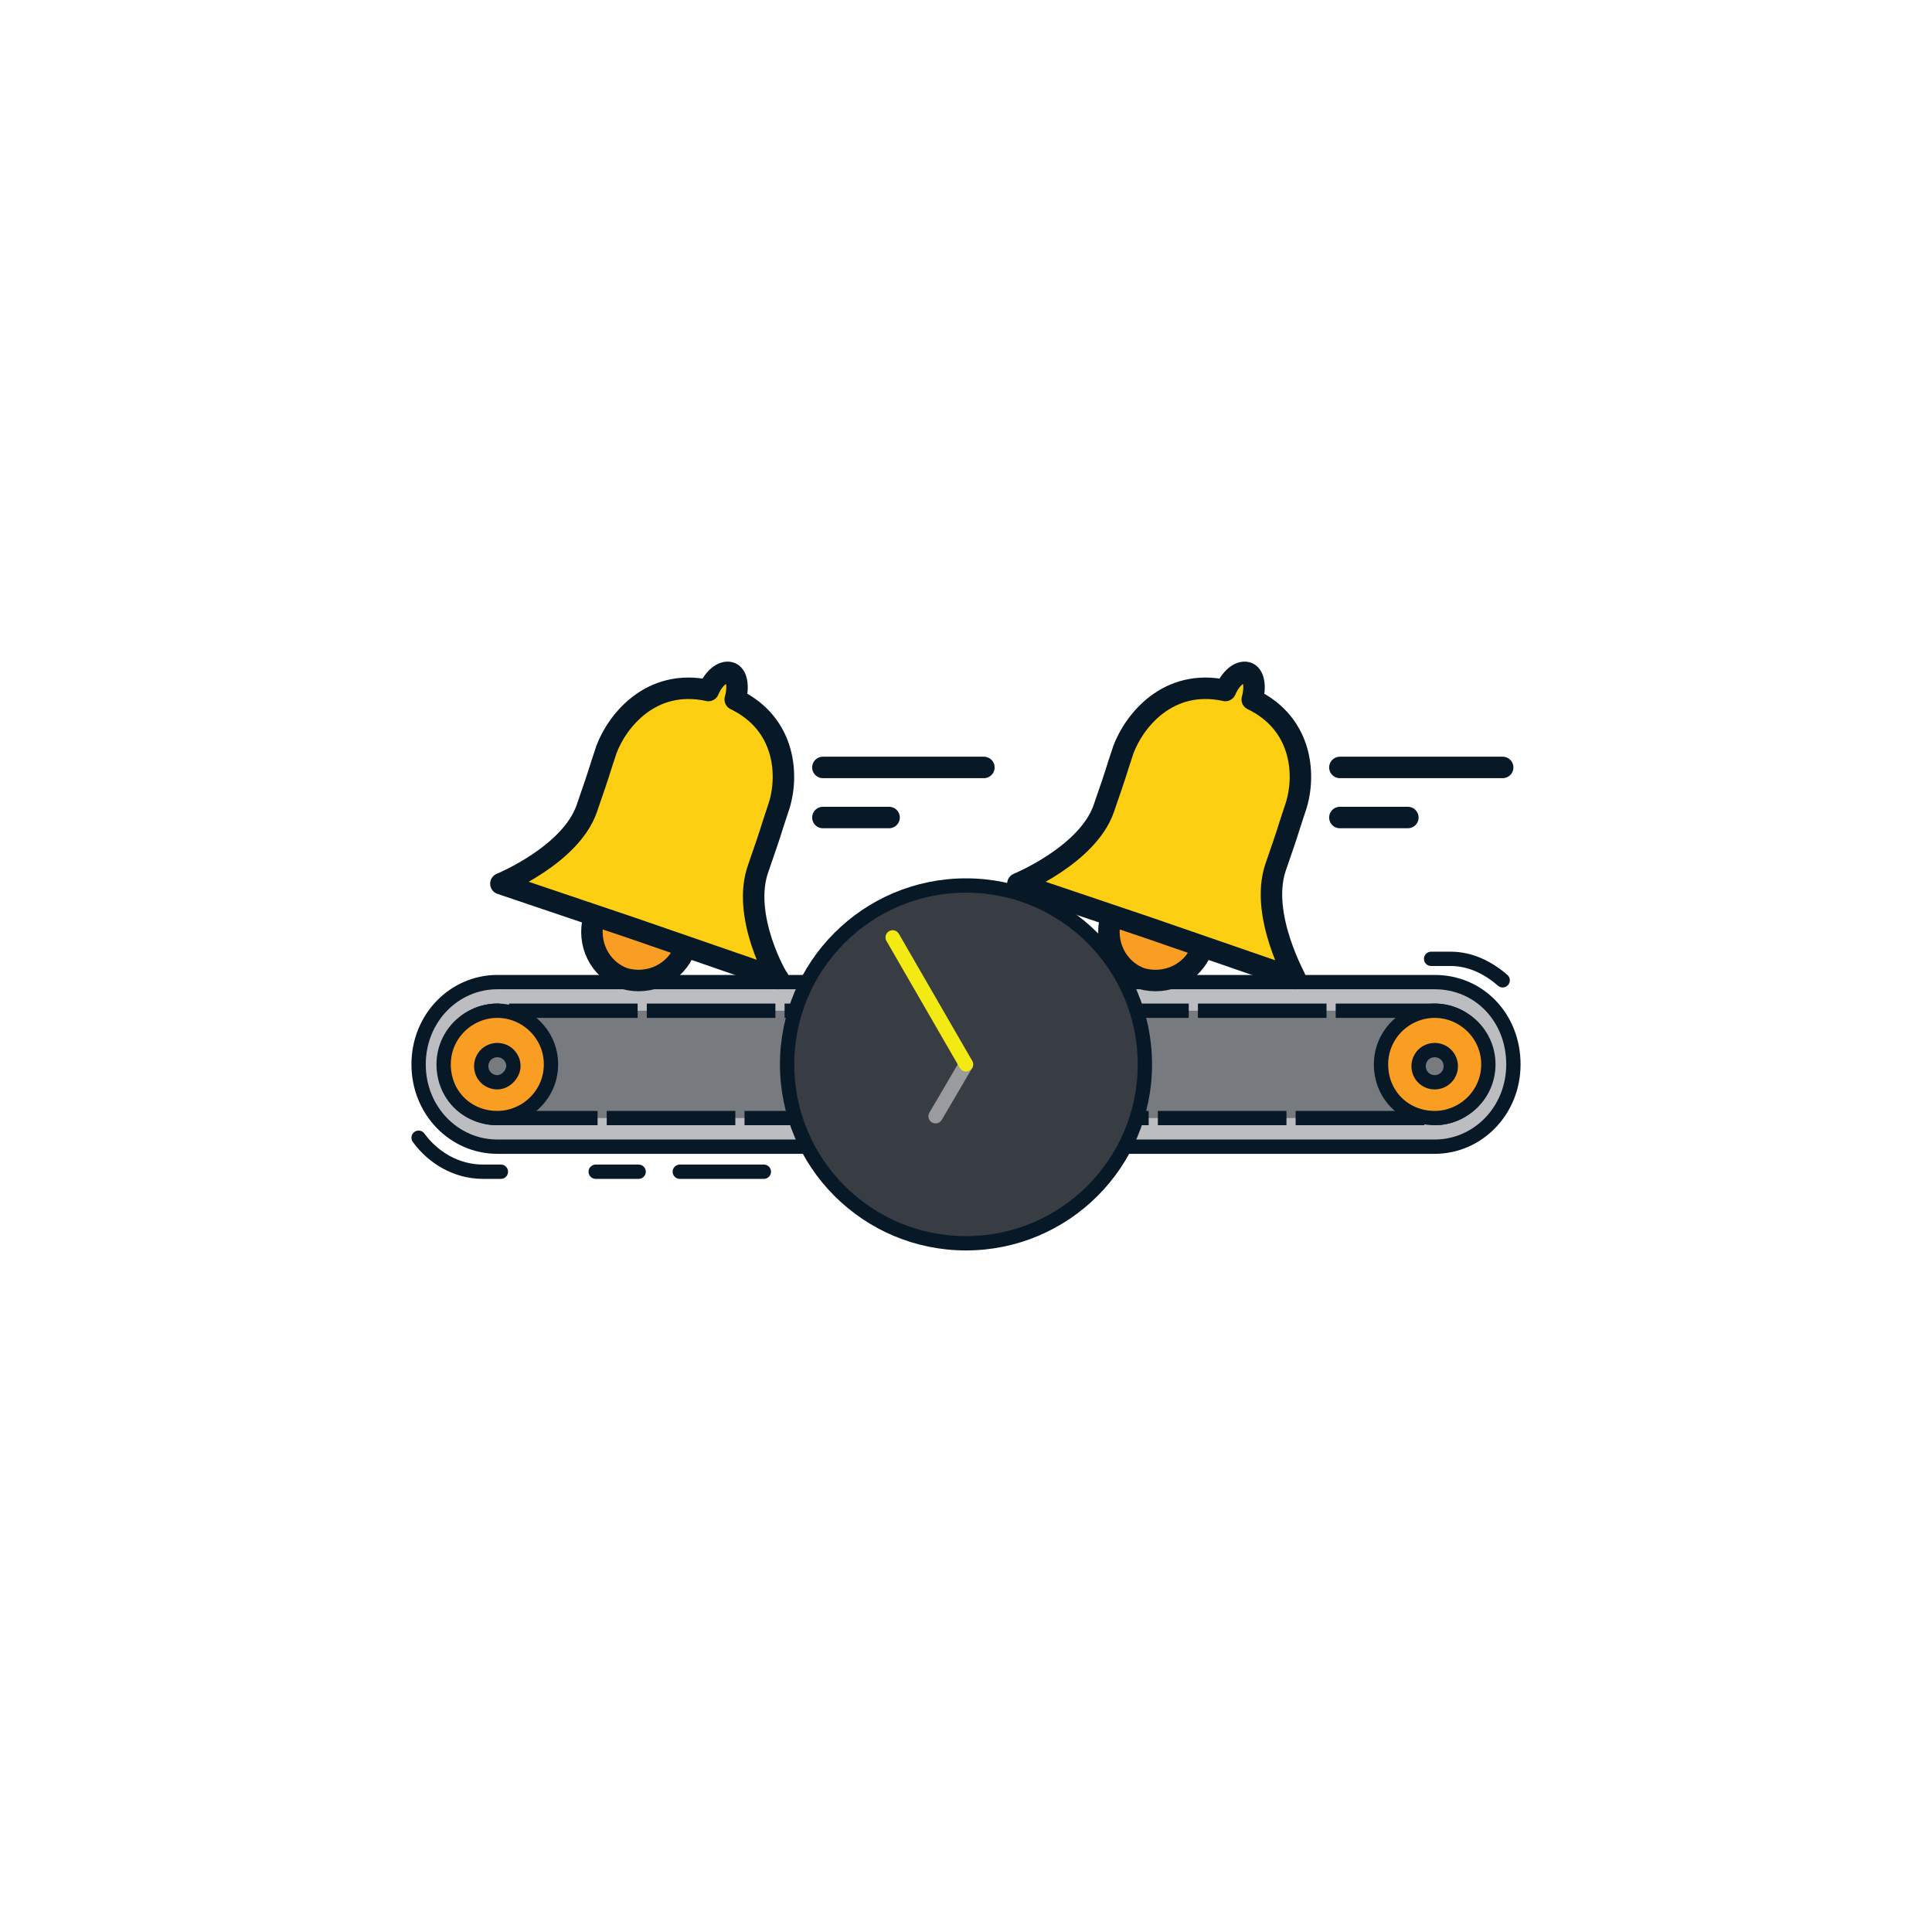 <?xml version="1.0" encoding="utf-8"?>
<!-- Generator: Adobe Illustrator 19.0.0, SVG Export Plug-In . SVG Version: 6.00 Build 0)  -->
<svg version="1.1" id="Layer_1" xmlns="http://www.w3.org/2000/svg" xmlns:xlink="http://www.w3.org/1999/xlink" x="0px" y="0px"
	 viewBox="0 0 108 108" style="enable-background:new 0 0 108 108;" xml:space="preserve">
<style type="text/css">
	.st0{fill:#BCBDC0;}
	.st1{fill:none;stroke:#071827;stroke-width:0.8;stroke-miterlimit:10;}
	.st2{fill:#777A7E;}
	.st3{fill:none;stroke:#071827;stroke-width:0.8;stroke-miterlimit:10;stroke-dasharray:7.189,0.513;}
	.st4{fill:#F99E22;stroke:#071827;stroke-width:0.8;stroke-miterlimit:10;}
	.st5{fill:none;stroke:#071827;stroke-width:0.8;stroke-linecap:round;stroke-miterlimit:10;}
	.st6{fill:none;stroke:#071827;stroke-width:1.2;stroke-linecap:round;stroke-miterlimit:10;stroke-dasharray:0;}
	
		.st7{fill:#F99E22;stroke:#071827;stroke-width:1.2;stroke-linecap:round;stroke-linejoin:round;stroke-miterlimit:10;stroke-dasharray:0;}
	
		.st8{fill:#FCCF13;stroke:#071827;stroke-width:1.2;stroke-linecap:round;stroke-linejoin:round;stroke-miterlimit:10;stroke-dasharray:0;}
	.st9{fill:#373D43;stroke:#071827;stroke-width:0.8;stroke-miterlimit:10;}
	.st10{fill:none;stroke:#9A9B9E;stroke-width:0.8;stroke-linecap:round;stroke-miterlimit:10;}
	.st11{fill:none;stroke:#F2EA12;stroke-width:0.8;stroke-linecap:round;stroke-miterlimit:10;}
</style>
<g id="Outer_track">
	<path id="XMLID_45_" class="st0" d="M80.2,54.9H27.8c-2.4,0-4.4,2-4.4,4.6s2,4.6,4.4,4.6h52.4c2.4,0,4.4-2,4.4-4.6
		S82.7,54.9,80.2,54.9z"/>
	<g id="XMLID_43_">
		<path id="XMLID_44_" class="st1" d="M80.2,54.9H27.8c-2.4,0-4.4,2-4.4,4.6s2,4.6,4.4,4.6h52.4c2.4,0,4.4-2,4.4-4.6
			S82.7,54.9,80.2,54.9z"/>
	</g>
</g>
<g id="Inner_track">
	<path id="XMLID_37_" class="st2" d="M27.8,56.5c-1.6,0-2.9,1.3-2.9,3s1.3,3,2.9,3l52.4,0c1.6,0,2.9-1.3,2.9-3s-1.3-3-2.9-3
		C80.2,56.5,27.8,56.5,27.8,56.5z"/>
	<path id="XMLID_36_" class="st3" d="M27.8,56.5c-1.6,0-2.9,1.3-2.9,3s1.3,3,2.9,3l52.4,0c1.6,0,2.9-1.3,2.9-3s-1.3-3-2.9-3
		C80.2,56.5,27.8,56.5,27.8,56.5z"/>
</g>
<path id="Wheel" class="st4" d="M80.2,56.5c-1.6,0-3,1.3-3,3s1.3,3,3,3c1.6,0,3-1.3,3-3S81.8,56.5,80.2,56.5z M80.2,60.5
	c-0.5,0-0.9-0.4-0.9-0.9s0.4-0.9,0.9-0.9s0.9,0.4,0.9,0.9S80.7,60.5,80.2,60.5z"/>
<path id="Wheel_1_" class="st4" d="M27.8,56.5c-1.6,0-3,1.3-3,3s1.3,3,3,3c1.6,0,3-1.3,3-3S29.4,56.5,27.8,56.5z M27.8,60.5
	c-0.5,0-0.9-0.4-0.9-0.9c0-0.5,0.4-0.9,0.9-0.9c0.5,0,0.9,0.4,0.9,0.9C28.7,60,28.3,60.5,27.8,60.5z"/>
<g id="Lower_long_speed">
	<line id="XMLID_22_" class="st5" x1="38" y1="65.5" x2="42.7" y2="65.5"/>
</g>
<g id="Lower_short_speed">
	<line id="XMLID_19_" class="st5" x1="33.3" y1="65.5" x2="35.7" y2="65.5"/>
</g>
<g id="Lower_curved_speed">
	<path id="XMLID_14_" class="st5" d="M23.4,63.6c0.8,1.1,2.1,1.9,3.6,1.9H28"/>
</g>
<g id="Upper_speed">
	<path id="XMLID_12_" class="st5" d="M84,54.8c-0.8-0.7-1.8-1.2-2.9-1.2H80"/>
</g>
<g id="XMLID_31_">
	<line id="XMLID_53_" class="st6" x1="46" y1="42.9" x2="55" y2="42.9"/>
	<line id="XMLID_35_" class="st6" x1="46" y1="45.7" x2="49.7" y2="45.7"/>
	<g id="XMLID_32_">
		<path id="XMLID_34_" class="st7" d="M38.3,53c-0.5,1.4-2,2.1-3.4,1.7c-1.4-0.5-2.1-2-1.7-3.4"/>
		<path id="XMLID_33_" class="st8" d="M42.4,48.5c0.9-2.6,0.5-1.5,1.1-3.3c0.6-1.7,0.5-4.7-2.4-6.1c0,0,0,0,0,0
			c0.2-0.7,0.1-1.4-0.3-1.5c-0.4-0.1-0.9,0.3-1.2,1c0,0,0,0,0,0c-3.2-0.7-5.1,1.7-5.7,3.3c-0.6,1.8-0.2,0.7-1.1,3.3
			c-0.9,2.6-4.8,4.2-4.8,4.2l7.4,2.5l8.1,2.8C43.5,54.8,41.4,51.2,42.4,48.5z"/>
	</g>
</g>
<g id="XMLID_17_">
	<line id="XMLID_30_" class="st6" x1="74.9" y1="42.9" x2="84" y2="42.9"/>
	<line id="XMLID_29_" class="st6" x1="74.9" y1="45.7" x2="78.7" y2="45.7"/>
	<g id="XMLID_26_">
		<path id="XMLID_28_" class="st7" d="M67.2,53c-0.5,1.4-2,2.1-3.4,1.7c-1.4-0.5-2.1-2-1.7-3.4"/>
		<path id="XMLID_27_" class="st8" d="M71.3,48.5c0.9-2.6,0.5-1.5,1.1-3.3c0.6-1.7,0.5-4.7-2.4-6.1c0,0,0,0,0,0
			c0.2-0.7,0.1-1.4-0.3-1.5c-0.4-0.1-0.9,0.3-1.2,1c0,0,0,0,0,0c-3.2-0.7-5.1,1.7-5.7,3.3c-0.6,1.8-0.2,0.7-1.1,3.3
			c-0.9,2.6-4.8,4.2-4.8,4.2l7.4,2.5l8.1,2.8C72.5,54.8,70.4,51.2,71.3,48.5z"/>
	</g>
</g>
<circle id="XMLID_5_" class="st9" cx="54" cy="59.5" r="10"/>
<line id="XMLID_4_" class="st10" x1="54" y1="59.5" x2="52.3" y2="62.4"/>
<line id="XMLID_3_" class="st11" x1="54" y1="59.5" x2="49.9" y2="52.4"/>
</svg>
